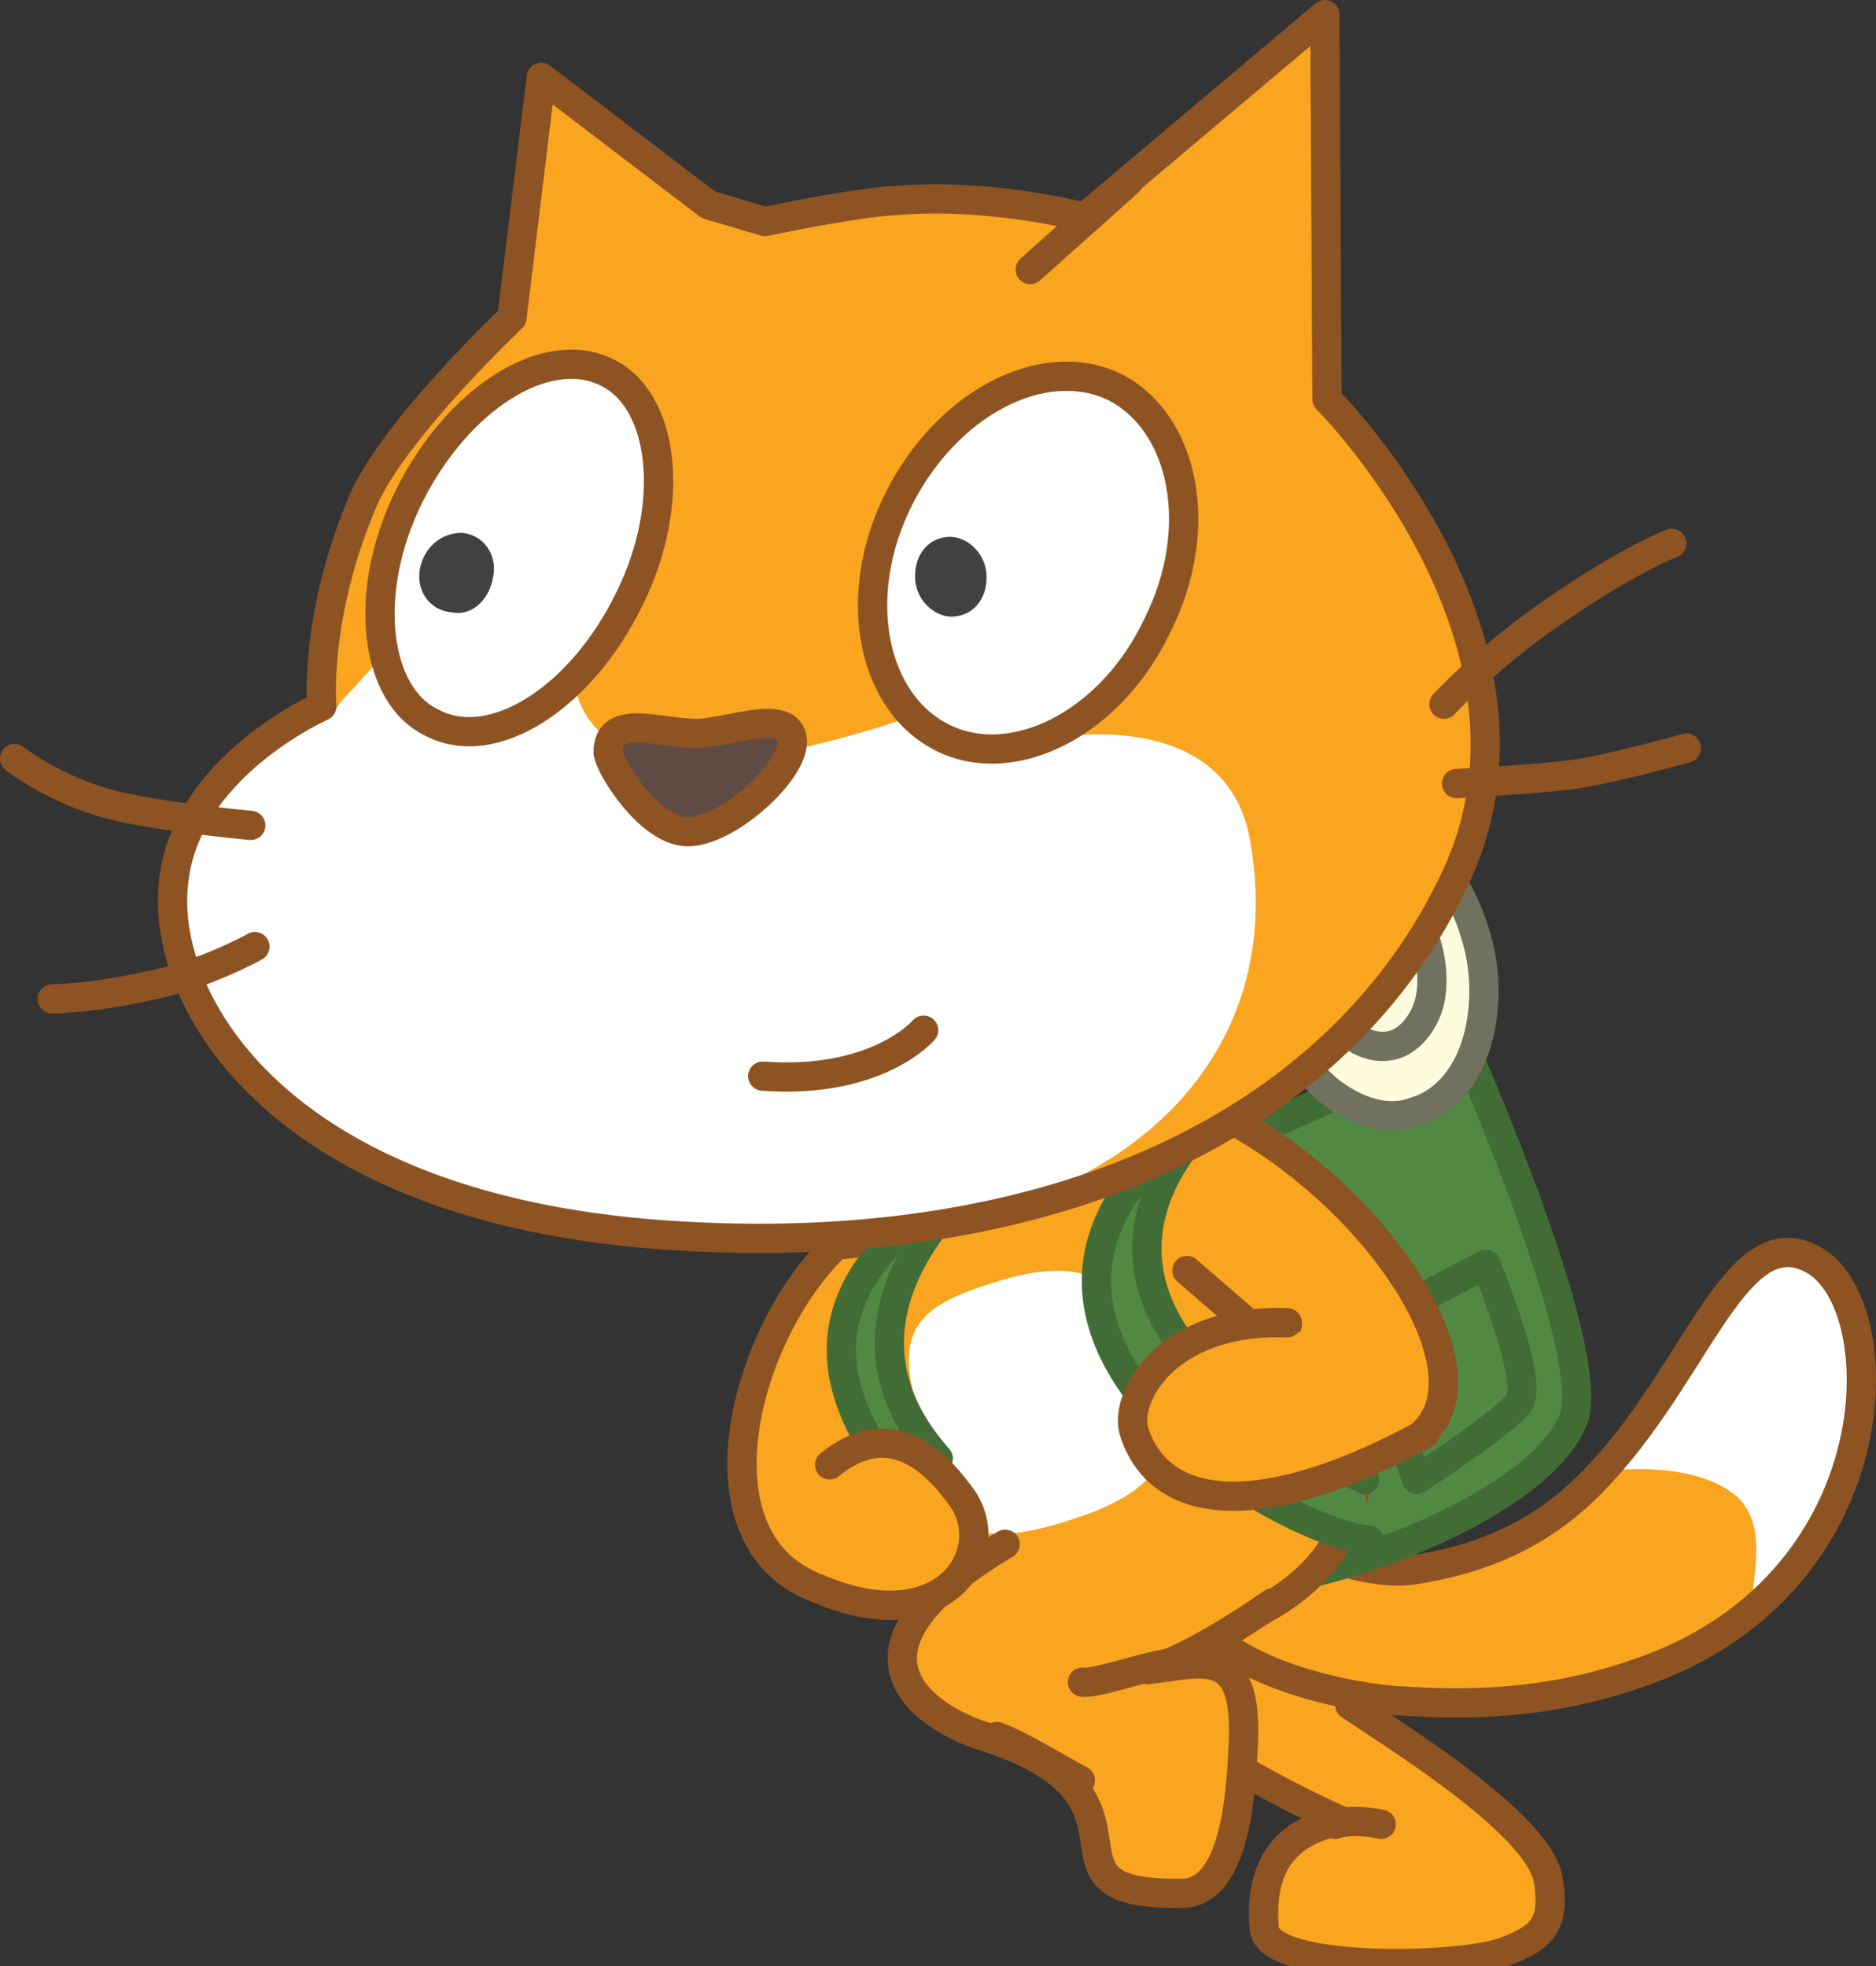 <svg version="1.1" xmlns="http://www.w3.org/2000/svg" xmlns:xlink="http://www.w3.org/1999/xlink" width="89.774" height="94.1" viewBox="0,0,89.774,94.1"><rect x="0" y="0" width="89.774" height="94.1" fill="#333333" stroke="none"/><g transform="translate(-203.541,-137.6)"><g data-paper-data="{&quot;isPaintingLayer&quot;:true}" fill="none" fill-rule="nonzero" stroke="none" stroke-width="none" stroke-linecap="none" stroke-linejoin="none" stroke-miterlimit="10" stroke-dasharray="" stroke-dashoffset="0" font-family="none" font-weight="none" font-size="none" text-anchor="none" style="mix-blend-mode: normal"><g data-paper-data="{&quot;index&quot;:null}" id="ID0.16171270422637463_14_" fill="#faa51f" stroke="#8e5322" stroke-width="1.4" stroke-linecap="round" stroke-linejoin="round"><path d="M266.941,211.4c0,0 0.5,5.3 1.2,7.8c2.7,1.8 9.1,5.8 9.5,8.4c0.3,2 -0.2,2.7 -2.1,3.4c-2.1,0.8 -11.3,1 -11.5,-1.1c-0.4,-4.5 2.8,-4.9 3.6,-5.2c0,0 -3.7,-1.6 -7.4,-4.1c-1.5,-2.2 -3.2,-6.7 -3.2,-6.7" id="ID0.007584026083350182_14_"/><path d="M267.441,224.9c0,0 0.7,-0.3 2.2,0" id="ID0.31672530295327306_14_"/></g><g data-paper-data="{&quot;index&quot;:null}" id="Layer_3_15_"><path d="M271.341,212.7c2.5,-0.4 5.3,-1.3 7.8,-3.6c5.5,-5.1 7.3,-13.4 11.2,-11.2c3.9,2.2 3.8,15.7 -8.5,19.8c-4.3,1.5 -8.2,1.5 -11.2,1.3c-0.8,0 -7.8,-0.7 -10.2,-4.3c-2.3,-3.5 -0.7,-4.4 0.1,-4.9c0.9,-0.4 7.3,3.6 10.8,2.9z" id="ID0.8535828334279358_14_" fill="#faa51f" stroke="none" stroke-width="1" stroke-linecap="butt" stroke-linejoin="miter"/><path d="M290.141,197.8c2,0.7 3.2,5.6 2.2,9.2c-1.1,3.6 -3,5.8 -4.3,7.1c-1.6,1.1 0.7,-3 -1.4,-4.9c-2.1,-1.8 -6.3,-1.2 -6.3,-1.2c0,0 3.2,-4.4 4.9,-6.8c1.6,-2.4 2.8,-4 4.9,-3.4z" id="ID0.914295740891248_14_" fill="#ffffff" stroke="none" stroke-width="1" stroke-linecap="butt" stroke-linejoin="miter"/><path d="M271.341,212.7c2.5,-0.4 5.3,-1.3 7.8,-3.6c5.5,-5.1 7.3,-13.4 11.2,-11.2c3.9,2.2 3.8,15.7 -8.5,19.8c-4.3,1.5 -8.2,1.5 -11.2,1.3c-0.8,0 -7.8,-0.7 -10.2,-4.3c-2.3,-3.5 -0.7,-4.4 0.1,-4.9c0.9,-0.4 7.3,3.6 10.8,2.9z" id="ID0.40227043256163597_14_" fill="none" stroke="#8e5322" stroke-width="1.4" stroke-linecap="round" stroke-linejoin="round"/></g><g data-paper-data="{&quot;index&quot;:null}" stroke-width="1.4" stroke-linecap="round" stroke-linejoin="round"><path d="M273.441,187.3c0,0 6.6,14.8 5.4,18.2c-1.9,4.9 -15.7,9.3 -18.5,7.5c-4.8,-3.1 -3.2,-2.3 -3.2,-2.3l-5.1,-13.7z" id="ID0.26344340899959207_14_" fill="#518943" stroke="#426c36"/><path d="M271.241,177.7c1.2,1 2.3,2.6 2.9,4.6c0.6,1.9 0.5,3.9 0,5.4c-0.5,1.5 -1.5,2.7 -2.9,3.1c-1.3,0.5 -2.8,0 -4.1,-1c-1.2,-1 -2.3,-2.6 -2.9,-4.6c-0.6,-2 -0.5,-3.9 0,-5.5c0.5,-1.5 1.5,-2.7 2.9,-3.1c1.4,-0.4 2.8,0.1 4.1,1.1z" id="ID0.2414738917723298_14_" fill="#fefbdf" stroke="#70715e"/><path d="M270.241,180.4c0.7,0.5 1.3,1.4 1.6,2.5c0.3,1.1 0.3,2.2 0,3c-0.3,0.8 -0.9,1.5 -1.6,1.7c-0.7,0.2 -1.5,0 -2.2,-0.6c-0.7,-0.5 -1.3,-1.4 -1.6,-2.5c-0.3,-1.1 -0.3,-2.1 0,-3c0.3,-0.8 0.9,-1.5 1.6,-1.7c0.8,-0.2 1.6,0 2.2,0.6z" id="ID0.6192030962556601_14_" fill="#fefbdf" stroke="#70715e"/><path d="M271.341,208.4l-2.6,-7.2l5.9,-3.1c0,0 2.3,5.5 1.6,6.6c-0.7,1 -4.9,3.7 -4.9,3.7z" id="ID0.15330331353470683_14_" fill="#518943" stroke="#426c36"/></g><path d="M258.141,208.6" data-paper-data="{&quot;index&quot;:null}" id="ID0.39854341372847557_14_" fill="#faa51f" stroke="#8e5322" stroke-width="1.4" stroke-linecap="round" stroke-linejoin="round"/><path d="M253.641,192.8c6.5,-1.9 10.9,-1.3 12.8,5.1c1.9,6.4 5.5,14.8 -5.9,18.1c-11.4,3.3 -12.5,-6.6 -14.4,-13c-1.9,-6.5 1.2,-8.4 7.5,-10.2z" data-paper-data="{&quot;index&quot;:null}" id="ID0.46792364912107587_14_" fill="#faa51f" stroke="#8e5322" stroke-width="1.4" stroke-linecap="round" stroke-linejoin="round"/><path d="M251.341,198.9c3.6,-1.1 6,-0.5 7.2,3.5c1.2,4 1.8,6.3 -4.3,8.1c-6.1,1.8 -5.6,-1.5 -6.8,-5.5c-1.2,-4 0.3,-5 3.9,-6.1z" data-paper-data="{&quot;index&quot;:null}" id="ID0.38032895559445024_14_" fill="#ffffff" stroke="none" stroke-width="1" stroke-linecap="butt" stroke-linejoin="miter"/><g data-paper-data="{&quot;index&quot;:null}" id="ID0.15723733883351088_17_" fill="#faa51f" stroke="#8e5322" stroke-width="1.4" stroke-linecap="round" stroke-linejoin="round"><path d="M264.441,214.3c0,0 -4.1,2.9 -6,3.2c2.7,-0.3 4.8,-1.2 4.6,3.5c-0.1,2.1 -0.3,7 -2.8,7.2c-8.1,0.2 -0.1,-4.6 -9.9,-7.6c-2.8,-1 -7.1,-4.1 1.3,-9.1" id="ID0.527006761636585_17_"/><path d="M251.241,220.7c1.1,0.4 2.7,1.4 4,2.1" id="ID0.8937406223267317_23_"/><path d="M259.441,217.2c-1.3,0.2 -3.5,1 -4.1,0.9" id="ID0.8937406223267317_22_"/></g><g data-paper-data="{&quot;index&quot;:null}" id="ID0.7407716196030378_13_" stroke="#8e5322" stroke-width="1.4" stroke-linecap="round" stroke-linejoin="round"><path d="M253.241,193.8l7.2,-3.6c8,3.3 14.6,12.5 11.3,15.9" id="ID0.15909873321652412_12_" fill="#faa51f"/><path d="M264.041,201.6" id="ID0.8024068027734756_13_" fill="#faa51f"/><path d="M260.541,200.7" id="ID0.06734407460317016_13_" fill="none"/><path d="M264.041,201.6l-3.7,-3.2" id="ID0.8143284288235009_12_" fill="#faa51f"/><path d="M264.041,201.6l1.1,-0.6" id="ID0.6682511982508004_12_" fill="none"/></g><g data-paper-data="{&quot;index&quot;:null}" id="ID0.32291418174281716_12_" stroke="#8e5322" stroke-width="1.4" stroke-linecap="round" stroke-linejoin="round"><path d="M242.641,213.6c-6.1,-2.3 -3.5,-12.2 0.9,-16.4l4.2,-0.5" id="ID0.30105241015553474_12_" fill="#faa51f"/><path d="M246.141,206.8" id="ID0.3822403196245432_12_" fill="#faa51f"/><path d="M248.141,204.7" id="ID0.5879319808445871_12_" fill="none"/><path d="M246.141,206.8v-3.9" id="ID0.7841392233967781_12_" fill="#faa51f"/><path d="M246.141,206.8h-1.1" id="ID0.4326359131373465_12_" fill="none"/></g><path d="M269.041,211.3c-4.6,-0.4 -22.6,-11.3 -6.4,-21.3c0,0 -12.8,9.2 6.2,18.4" data-paper-data="{&quot;index&quot;:null}" id="ID0.48627097019925714_14_" fill="#518943" stroke="#426c36" stroke-width="1.4" stroke-linecap="round" stroke-linejoin="round"/><path d="M246.941,209.2c-3.5,-4.5 -6.2,-10 4.1,-15.8c0,0 -9.1,6.7 -2.6,14" data-paper-data="{&quot;index&quot;:null}" id="ID0.07006075512617826_14_" fill="#518943" stroke="#426c36" stroke-width="1.4" stroke-linecap="round" stroke-linejoin="round"/><path d="M271.741,206.2c-7.7,4.2 -12.6,3.8 -13.9,0c-0.6,-1.6 1.4,-5.5 7.3,-5.3" data-paper-data="{&quot;index&quot;:null}" id="ID0.1790580078959465_16_" fill="#faa51f" stroke="#8e5322" stroke-width="1.4" stroke-linecap="round" stroke-linejoin="round"/><path d="M243.241,207.7c2.7,-2.2 4.8,-0.5 6.2,1.4c2.1,2.6 -0.6,7.2 -6.8,4.5" data-paper-data="{&quot;index&quot;:null}" id="ID0.7947451807558537_12_" fill="#faa51f" stroke="#8e5322" stroke-width="1.4" stroke-linecap="round" stroke-linejoin="round"/><g data-paper-data="{&quot;index&quot;:null}"><g id="Layer_2_29_"><path d="M240.141,148.2c1.5,-0.3 4.5,-0.9 6.2,-1c4.6,-0.4 9.1,0.8 9.1,0.8l11.5,-9.7l0.1,18.4c-0.7,-0.7 11.6,11.1 6.2,22.8c-5.5,11.9 -19.4,18.5 -37.9,17.2c-18.5,-1.3 -24.1,-11.2 -23.5,-16.8c0.5,-5.6 7.1,-8.5 7.1,-8.5c0,0 -0.4,-4.3 2,-9.9c1.5,-3.4 7.1,-8.7 7.1,-8.7l1.4,-11.5l8,6.1z" id="ID0.2591130444779992_14_" fill="#faa51f" stroke="none" stroke-width="1" stroke-linecap="butt" stroke-linejoin="miter"/><path d="M219.841,171.2l2.1,-2.3l9.1,1.5c0,0 0.4,3.3 4.7,3.7c4.2,0.3 11.1,-2.1 11.1,-2.1l7.3,0.9c0,0 8,-1.5 9.2,4.8c2,10.9 -6.6,17.3 -15.1,18.3c-5.5,0.7 -9,0.4 -13,0.2c-17.5,-1 -23.6,-10.7 -22.8,-16.3c0.5,-5.6 6.9,-8 6.9,-8z" id="ID0.3588979784399271_14_" fill="#ffffff" stroke="none" stroke-width="1" stroke-linecap="butt" stroke-linejoin="miter"/><path d="M215.541,177.1c0,0 -4.4,-0.4 -6.7,-1c-2.7,-0.7 -4.6,-2.2 -4.6,-2.2" id="ID0.2727069961838424_14_" fill="none" stroke="#8e5322" stroke-width="1.4" stroke-linecap="round" stroke-linejoin="round"/><path d="M215.741,182.9c0,0 -2.5,1.4 -5.2,1.9c-2.7,0.6 -4.5,0.6 -4.5,0.6" id="ID0.5861211125738919_14_" fill="none" stroke="#8e5322" stroke-width="1.4" stroke-linecap="round" stroke-linejoin="round"/><path d="M252.841,150.5l4.7,-4.2" id="ID0.4793355236761272_14_" fill="none" stroke="#8e5322" stroke-width="1.4" stroke-linecap="round" stroke-linejoin="round"/><path d="M240.141,148.2c1.5,-0.3 4.5,-0.9 6.2,-1c4.6,-0.4 9.1,0.8 9.1,0.8l11.5,-9.7l0.1,18.4c-0.7,-0.7 11.6,11.1 6.2,22.8c-5.5,11.9 -19.4,18.5 -37.9,17.2c-18.5,-1.3 -24.1,-11.2 -23.5,-16.8c0.5,-5.6 7.1,-8.5 7.1,-8.5c0,0 -0.4,-4.3 2,-9.9c1.5,-3.4 7.1,-8.7 7.1,-8.7l1.4,-11.5l8,6.1z" id="ID0.48413723474368453_14_" fill="none" stroke="#8e5322" stroke-width="1.4" stroke-linecap="round" stroke-linejoin="round"/><path d="M284.241,173.4c0,0 -3.9,1.1 -5.7,1.3c-1.8,0.2 -5.3,0.4 -5.3,0.4" id="ID0.9024141579866409_14_" fill="none" stroke="#8e5322" stroke-width="1.4" stroke-linecap="round" stroke-linejoin="round"/><path d="M272.641,171.3c0,0 1.9,-2.1 5.2,-4.4c3.6,-2.5 5.7,-3.3 5.7,-3.3" id="ID0.16030752705410123_14_" fill="none" stroke="#8e5322" stroke-width="1.4" stroke-linecap="round" stroke-linejoin="round"/></g><g id="Layer_5_15_"><path d="M232.541,155.4c2.8,1.3 3.4,6.3 1.1,10.9c-2.3,4.7 -6.5,7.4 -9.4,5.9c-2.8,-1.3 -3.4,-6.3 -1.1,-10.9c2.3,-4.6 6.5,-7.3 9.4,-5.9z" id="ID0.40023312577977777_14_" fill="#ffffff" stroke="#8e5322" stroke-width="1.4" stroke-linecap="round" stroke-linejoin="round"/><path d="M223.641,164.8c0.2,-1 1,-1.7 2,-1.7c1.1,0.1 1.7,1.1 1.5,2.1c-0.2,1.2 -1.1,1.9 -2,1.7c-1.1,-0.1 -1.7,-1.1 -1.5,-2.1" id="ID0.43813491938635707_14_" fill="#414142" stroke="none" stroke-width="1" stroke-linecap="butt" stroke-linejoin="miter"/></g><g id="Layer_7_15_"><path d="M256.841,156.1c3.4,1.7 4.4,6.8 2.1,11.4c-2.2,4.7 -6.9,7.1 -10.3,5.4c-3.4,-1.7 -4.4,-6.8 -2.1,-11.4c2.3,-4.6 6.9,-7 10.3,-5.4z" id="ID0.4253597157076001_14_" fill="#ffffff" stroke="#8e5322" stroke-width="1.4" stroke-linecap="round" stroke-linejoin="round"/><path d="M247.341,165.4c-0.1,-1.1 0.5,-2 1.5,-2.1c0.9,-0.1 1.8,0.7 1.9,1.7c0.1,1.1 -0.5,2 -1.5,2.1c-0.9,0.1 -1.8,-0.7 -1.9,-1.7" id="ID0.814307457767427_14_" fill="#414142" stroke="none" stroke-width="1" stroke-linecap="butt" stroke-linejoin="miter"/></g><path d="M241.441,172.9c0.3,1.4 -2.9,4.4 -4.9,4.5c-1.8,0.1 -3.8,-3 -3.9,-3.8c0,-1.9 2.5,-0.9 4.2,-0.9c1.5,0 4.3,-1.2 4.6,0.2z" id="ID0.5240494590252638_14_" fill="#5f4b43" stroke="#8e5322" stroke-width="1.4" stroke-linecap="round" stroke-linejoin="round"/><path d="M247.741,186.9c0,0 -2.2,2.6 -7.7,2.2" id="ID0.046259244438260794_14_" fill="#ffffff" stroke="#8e5322" stroke-width="1.4" stroke-linecap="round" stroke-linejoin="round"/></g></g></g></svg>